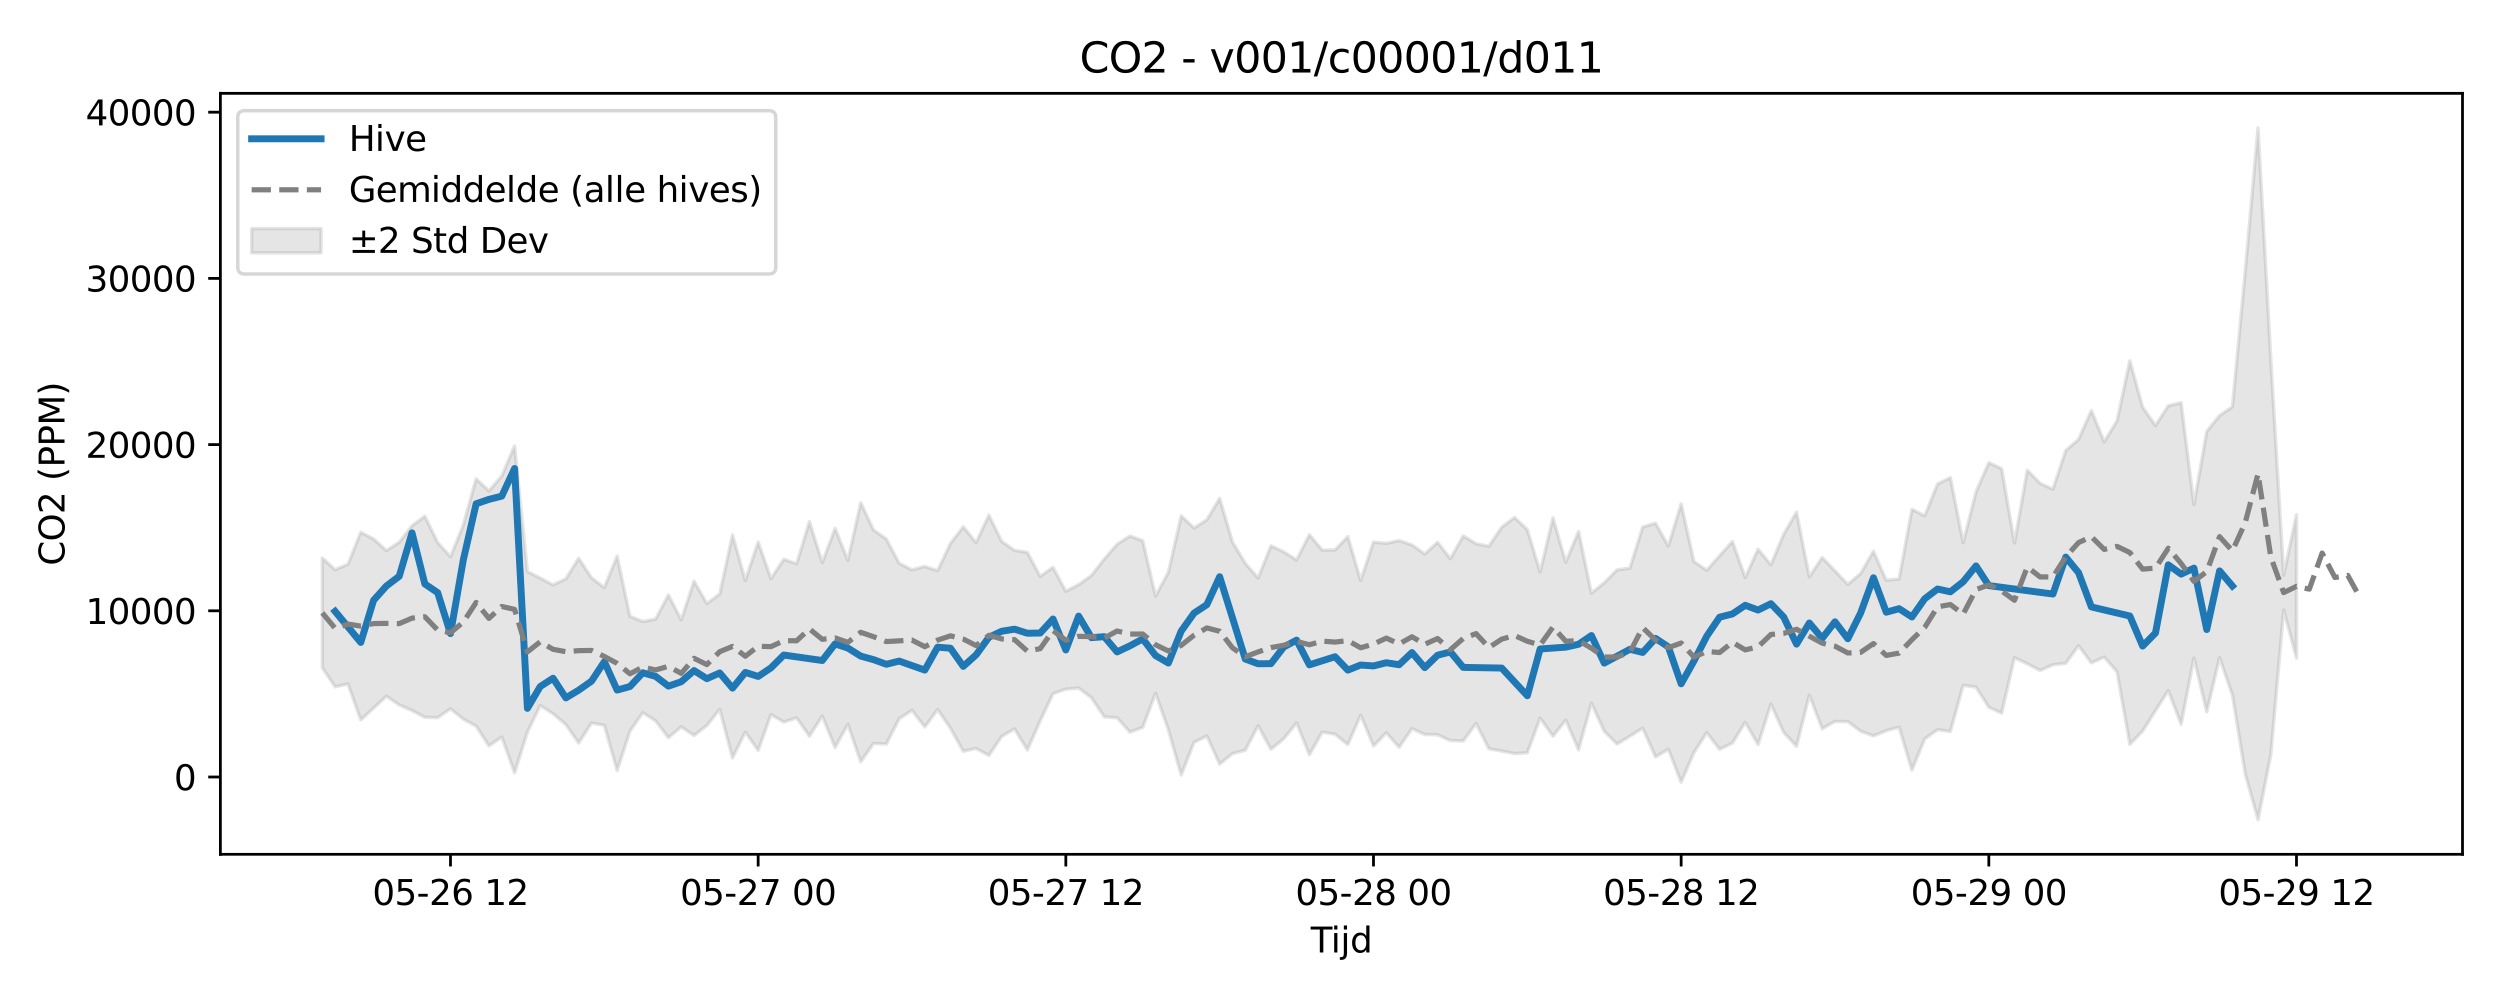 <?xml version="1.0" encoding="utf-8" standalone="no"?>
<!DOCTYPE svg PUBLIC "-//W3C//DTD SVG 1.1//EN"
  "http://www.w3.org/Graphics/SVG/1.1/DTD/svg11.dtd">
<svg xmlns:xlink="http://www.w3.org/1999/xlink" width="720pt" height="288pt" viewBox="0 0 720 288" xmlns="http://www.w3.org/2000/svg" version="1.1">
 <defs>
  <style type="text/css">*{stroke-linejoin: round; stroke-linecap: butt}</style>
 </defs>
 <g id="figure_1">
  <g id="patch_1">
   <path d="M 0 288 
L 720 288 
L 720 0 
L 0 0 
z
" style="fill: #ffffff"/>
  </g>
  <g id="axes_1">
   <g id="patch_2">
    <path d="M 63.47 246.04 
L 709.2 246.04 
L 709.2 26.88 
L 63.47 26.88 
z
" style="fill: #ffffff"/>
   </g>
   <g id="FillBetweenPolyCollection_1">
    <defs>
     <path id="ma7d6429b30" d="M 92.821 -127.305 
L 92.821 -95.676 
L 96.513 -90.186 
L 100.205 -91.026 
L 103.897 -80.66 
L 107.589 -84.049 
L 111.281 -87.5 
L 114.973 -84.984 
L 118.665 -83.361 
L 122.357 -81.414 
L 126.049 -81.322 
L 129.741 -83.869 
L 133.433 -80.881 
L 137.125 -78.884 
L 140.817 -73.176 
L 144.509 -75.737 
L 148.201 -65.416 
L 151.893 -77.134 
L 155.585 -84.793 
L 159.277 -82.447 
L 162.969 -79.327 
L 166.661 -73.996 
L 170.353 -79.765 
L 174.045 -79.113 
L 177.737 -66.057 
L 181.429 -77.396 
L 185.121 -82.752 
L 188.813 -80.395 
L 192.505 -75.538 
L 196.197 -78.655 
L 199.889 -76.17 
L 203.581 -79.046 
L 207.273 -83.682 
L 210.965 -69.699 
L 214.657 -77.14 
L 218.349 -71.866 
L 222.041 -82.194 
L 225.733 -80.035 
L 229.425 -81.265 
L 233.117 -75.968 
L 236.809 -81.767 
L 240.501 -72.742 
L 244.193 -79.379 
L 247.885 -68.596 
L 251.577 -73.891 
L 255.269 -73.707 
L 258.961 -81.01 
L 262.653 -83.41 
L 266.345 -78.625 
L 270.037 -83.654 
L 273.729 -78.256 
L 277.421 -71.632 
L 281.113 -72.451 
L 284.805 -70.414 
L 288.497 -75.916 
L 292.189 -78.076 
L 295.881 -72.01 
L 299.573 -80.364 
L 303.265 -88.197 
L 306.957 -89.521 
L 310.649 -89.844 
L 314.341 -87.042 
L 318.033 -81.518 
L 321.725 -81.286 
L 325.417 -77.141 
L 329.109 -78.523 
L 332.801 -88.296 
L 336.493 -77.814 
L 340.185 -64.797 
L 343.877 -74.178 
L 347.569 -76.017 
L 351.261 -67.931 
L 354.953 -70.951 
L 358.645 -71.928 
L 362.337 -78.975 
L 366.029 -72.194 
L 369.721 -75.238 
L 373.413 -79.793 
L 377.105 -70.633 
L 380.797 -77.127 
L 384.489 -76.545 
L 388.181 -73.55 
L 391.873 -82.038 
L 395.565 -73.119 
L 399.257 -76.95 
L 402.949 -72.762 
L 406.641 -78.15 
L 410.333 -76.465 
L 414.025 -76.38 
L 417.717 -74.712 
L 421.409 -74.575 
L 425.101 -79.633 
L 428.793 -72.346 
L 432.485 -71.686 
L 436.177 -70.971 
L 439.869 -71.193 
L 443.561 -81.189 
L 447.253 -75.973 
L 450.945 -80.582 
L 454.637 -72.051 
L 458.329 -85.492 
L 462.021 -77.377 
L 465.713 -73.706 
L 469.405 -75.971 
L 473.097 -78.288 
L 476.789 -70.002 
L 480.481 -72.217 
L 484.173 -62.724 
L 487.865 -71.263 
L 491.557 -76.993 
L 495.249 -72.187 
L 498.941 -74.01 
L 502.633 -79.966 
L 506.325 -73.561 
L 510.017 -85.218 
L 513.709 -77.032 
L 517.401 -73.069 
L 521.093 -87.79 
L 524.785 -78.116 
L 528.477 -80.235 
L 532.169 -80.175 
L 535.861 -77.414 
L 539.553 -76.062 
L 543.245 -77.562 
L 546.937 -78.56 
L 550.629 -66.202 
L 554.321 -75.207 
L 558.013 -77.832 
L 561.705 -77.328 
L 565.397 -90.6 
L 569.089 -90.112 
L 572.781 -84.32 
L 576.473 -82.605 
L 580.165 -98.593 
L 583.857 -96.822 
L 587.549 -94.899 
L 591.241 -96.54 
L 594.933 -96.967 
L 598.625 -102.018 
L 602.317 -97.086 
L 606.009 -98.771 
L 609.701 -94.521 
L 613.393 -73.631 
L 617.085 -77.455 
L 620.777 -83.328 
L 624.469 -89.088 
L 628.161 -79.406 
L 631.853 -98.466 
L 635.545 -82.984 
L 639.237 -98.569 
L 642.929 -87.843 
L 646.621 -65.118 
L 650.313 -51.922 
L 654.005 -70.684 
L 657.697 -112.301 
L 661.389 -98.469 
L 661.389 -139.79 
L 661.389 -139.79 
L 657.697 -122.359 
L 654.005 -184.381 
L 650.313 -251.158 
L 646.621 -209.831 
L 642.929 -170.866 
L 639.237 -168.314 
L 635.545 -163.762 
L 631.853 -142.671 
L 628.161 -172.039 
L 624.469 -171.135 
L 620.777 -165.435 
L 617.085 -170.728 
L 613.393 -184.1 
L 609.701 -166.769 
L 606.009 -160.76 
L 602.317 -169.771 
L 598.625 -161.466 
L 594.933 -158.261 
L 591.241 -147.114 
L 587.549 -148.8 
L 583.857 -152.584 
L 580.165 -131.648 
L 576.473 -153.022 
L 572.781 -154.753 
L 569.089 -146.321 
L 565.397 -131.697 
L 561.705 -150.452 
L 558.013 -148.626 
L 554.321 -139.45 
L 550.629 -141.321 
L 546.937 -121.261 
L 543.245 -120.911 
L 539.553 -129.245 
L 535.861 -122.821 
L 532.169 -119.709 
L 528.477 -123.586 
L 524.785 -127.434 
L 521.093 -121.877 
L 517.401 -140.494 
L 513.709 -134.141 
L 510.017 -125.332 
L 506.325 -129.862 
L 502.633 -121.69 
L 498.941 -132.057 
L 495.249 -127.969 
L 491.557 -123.76 
L 487.865 -126.266 
L 484.173 -142.896 
L 480.481 -130.732 
L 476.789 -137.324 
L 473.097 -136.224 
L 469.405 -124.37 
L 465.713 -123.895 
L 462.021 -120.171 
L 458.329 -117.155 
L 454.637 -134.961 
L 450.945 -126.046 
L 447.253 -138.853 
L 443.561 -123.266 
L 439.869 -135.447 
L 436.177 -138.986 
L 432.485 -136.143 
L 428.793 -130.681 
L 425.101 -131.408 
L 421.409 -133.666 
L 417.717 -127.072 
L 414.025 -131.826 
L 410.333 -128.447 
L 406.641 -131.07 
L 402.949 -132.316 
L 399.257 -131.506 
L 395.565 -131.88 
L 391.873 -120.847 
L 388.181 -133.455 
L 384.489 -129.614 
L 380.797 -129.579 
L 377.105 -134.005 
L 373.413 -126.745 
L 369.721 -129.077 
L 366.029 -130.802 
L 362.337 -121.54 
L 358.645 -125.762 
L 354.953 -131.898 
L 351.261 -144.479 
L 347.569 -138.289 
L 343.877 -135.923 
L 340.185 -139.452 
L 336.493 -123.211 
L 332.801 -116.318 
L 329.109 -132.279 
L 325.417 -133.627 
L 321.725 -131.26 
L 318.033 -126.988 
L 314.341 -122.264 
L 310.649 -119.625 
L 306.957 -117.72 
L 303.265 -124.598 
L 299.573 -122.005 
L 295.881 -128.926 
L 292.189 -129.49 
L 288.497 -132.066 
L 284.805 -139.652 
L 281.113 -131.707 
L 277.421 -136.28 
L 273.729 -131.493 
L 270.037 -123.652 
L 266.345 -124.875 
L 262.653 -123.886 
L 258.961 -125.768 
L 255.269 -132.747 
L 251.577 -135.372 
L 247.885 -143.206 
L 244.193 -126.63 
L 240.501 -135.826 
L 236.809 -125.986 
L 233.117 -137.779 
L 229.425 -125.645 
L 225.733 -126.932 
L 222.041 -121.341 
L 218.349 -131.897 
L 214.657 -120.848 
L 210.965 -133.956 
L 207.273 -116.948 
L 203.581 -114.159 
L 199.889 -120.638 
L 196.197 -109.468 
L 192.505 -116.664 
L 188.813 -109.707 
L 185.121 -109.017 
L 181.429 -110.502 
L 177.737 -127.84 
L 174.045 -118.77 
L 170.353 -121.579 
L 166.661 -127.227 
L 162.969 -121.299 
L 159.277 -119.542 
L 155.585 -121.52 
L 151.893 -123.387 
L 148.201 -159.581 
L 144.509 -150.925 
L 140.817 -146.621 
L 137.125 -150.1 
L 133.433 -136.805 
L 129.741 -127.655 
L 126.049 -131.759 
L 122.357 -139.33 
L 118.665 -136.595 
L 114.973 -131.816 
L 111.281 -129.425 
L 107.589 -132.775 
L 103.897 -134.704 
L 100.205 -125.488 
L 96.513 -123.913 
L 92.821 -127.305 
z
" style="stroke: #808080; stroke-opacity: 0.2"/>
    </defs>
    <g clip-path="url(#p0f98f550ee)">
     <use xlink:href="#ma7d6429b30" x="0" y="288" style="fill: #808080; fill-opacity: 0.2; stroke: #808080; stroke-opacity: 0.2"/>
    </g>
   </g>
   <g id="matplotlib.axis_1">
    <g id="xtick_1">
     <g id="line2d_1">
      <defs>
       <path id="meb55435ee7" d="M 0 0 
L 0 3.5 
" style="stroke: #000000; stroke-width: 0.8"/>
      </defs>
      <g>
       <use xlink:href="#meb55435ee7" x="129.741" y="246.04" style="stroke: #000000; stroke-width: 0.8"/>
      </g>
     </g>
     <g id="text_1">
      <!-- 05-26 12 -->
      <g transform="translate(107.261 260.638) scale(0.1 -0.1)">
       <defs>
        <path id="DejaVuSans-30" d="M 2034 4250 
Q 1547 4250 1301 3770 
Q 1056 3291 1056 2328 
Q 1056 1369 1301 889 
Q 1547 409 2034 409 
Q 2525 409 2770 889 
Q 3016 1369 3016 2328 
Q 3016 3291 2770 3770 
Q 2525 4250 2034 4250 
z
M 2034 4750 
Q 2819 4750 3233 4129 
Q 3647 3509 3647 2328 
Q 3647 1150 3233 529 
Q 2819 -91 2034 -91 
Q 1250 -91 836 529 
Q 422 1150 422 2328 
Q 422 3509 836 4129 
Q 1250 4750 2034 4750 
z
" transform="scale(0.016)"/>
        <path id="DejaVuSans-35" d="M 691 4666 
L 3169 4666 
L 3169 4134 
L 1269 4134 
L 1269 2991 
Q 1406 3038 1543 3061 
Q 1681 3084 1819 3084 
Q 2600 3084 3056 2656 
Q 3513 2228 3513 1497 
Q 3513 744 3044 326 
Q 2575 -91 1722 -91 
Q 1428 -91 1123 -41 
Q 819 9 494 109 
L 494 744 
Q 775 591 1075 516 
Q 1375 441 1709 441 
Q 2250 441 2565 725 
Q 2881 1009 2881 1497 
Q 2881 1984 2565 2268 
Q 2250 2553 1709 2553 
Q 1456 2553 1204 2497 
Q 953 2441 691 2322 
L 691 4666 
z
" transform="scale(0.016)"/>
        <path id="DejaVuSans-2d" d="M 313 2009 
L 1997 2009 
L 1997 1497 
L 313 1497 
L 313 2009 
z
" transform="scale(0.016)"/>
        <path id="DejaVuSans-32" d="M 1228 531 
L 3431 531 
L 3431 0 
L 469 0 
L 469 531 
Q 828 903 1448 1529 
Q 2069 2156 2228 2338 
Q 2531 2678 2651 2914 
Q 2772 3150 2772 3378 
Q 2772 3750 2511 3984 
Q 2250 4219 1831 4219 
Q 1534 4219 1204 4116 
Q 875 4013 500 3803 
L 500 4441 
Q 881 4594 1212 4672 
Q 1544 4750 1819 4750 
Q 2544 4750 2975 4387 
Q 3406 4025 3406 3419 
Q 3406 3131 3298 2873 
Q 3191 2616 2906 2266 
Q 2828 2175 2409 1742 
Q 1991 1309 1228 531 
z
" transform="scale(0.016)"/>
        <path id="DejaVuSans-36" d="M 2113 2584 
Q 1688 2584 1439 2293 
Q 1191 2003 1191 1497 
Q 1191 994 1439 701 
Q 1688 409 2113 409 
Q 2538 409 2786 701 
Q 3034 994 3034 1497 
Q 3034 2003 2786 2293 
Q 2538 2584 2113 2584 
z
M 3366 4563 
L 3366 3988 
Q 3128 4100 2886 4159 
Q 2644 4219 2406 4219 
Q 1781 4219 1451 3797 
Q 1122 3375 1075 2522 
Q 1259 2794 1537 2939 
Q 1816 3084 2150 3084 
Q 2853 3084 3261 2657 
Q 3669 2231 3669 1497 
Q 3669 778 3244 343 
Q 2819 -91 2113 -91 
Q 1303 -91 875 529 
Q 447 1150 447 2328 
Q 447 3434 972 4092 
Q 1497 4750 2381 4750 
Q 2619 4750 2861 4703 
Q 3103 4656 3366 4563 
z
" transform="scale(0.016)"/>
        <path id="DejaVuSans-20" transform="scale(0.016)"/>
        <path id="DejaVuSans-31" d="M 794 531 
L 1825 531 
L 1825 4091 
L 703 3866 
L 703 4441 
L 1819 4666 
L 2450 4666 
L 2450 531 
L 3481 531 
L 3481 0 
L 794 0 
L 794 531 
z
" transform="scale(0.016)"/>
       </defs>
       <use xlink:href="#DejaVuSans-30"/>
       <use xlink:href="#DejaVuSans-35" transform="translate(63.623 0)"/>
       <use xlink:href="#DejaVuSans-2d" transform="translate(127.246 0)"/>
       <use xlink:href="#DejaVuSans-32" transform="translate(163.33 0)"/>
       <use xlink:href="#DejaVuSans-36" transform="translate(226.953 0)"/>
       <use xlink:href="#DejaVuSans-20" transform="translate(290.576 0)"/>
       <use xlink:href="#DejaVuSans-31" transform="translate(322.363 0)"/>
       <use xlink:href="#DejaVuSans-32" transform="translate(385.986 0)"/>
      </g>
     </g>
    </g>
    <g id="xtick_2">
     <g id="line2d_2">
      <g>
       <use xlink:href="#meb55435ee7" x="218.349" y="246.04" style="stroke: #000000; stroke-width: 0.8"/>
      </g>
     </g>
     <g id="text_2">
      <!-- 05-27 00 -->
      <g transform="translate(195.869 260.638) scale(0.1 -0.1)">
       <defs>
        <path id="DejaVuSans-37" d="M 525 4666 
L 3525 4666 
L 3525 4397 
L 1831 0 
L 1172 0 
L 2766 4134 
L 525 4134 
L 525 4666 
z
" transform="scale(0.016)"/>
       </defs>
       <use xlink:href="#DejaVuSans-30"/>
       <use xlink:href="#DejaVuSans-35" transform="translate(63.623 0)"/>
       <use xlink:href="#DejaVuSans-2d" transform="translate(127.246 0)"/>
       <use xlink:href="#DejaVuSans-32" transform="translate(163.33 0)"/>
       <use xlink:href="#DejaVuSans-37" transform="translate(226.953 0)"/>
       <use xlink:href="#DejaVuSans-20" transform="translate(290.576 0)"/>
       <use xlink:href="#DejaVuSans-30" transform="translate(322.363 0)"/>
       <use xlink:href="#DejaVuSans-30" transform="translate(385.986 0)"/>
      </g>
     </g>
    </g>
    <g id="xtick_3">
     <g id="line2d_3">
      <g>
       <use xlink:href="#meb55435ee7" x="306.957" y="246.04" style="stroke: #000000; stroke-width: 0.8"/>
      </g>
     </g>
     <g id="text_3">
      <!-- 05-27 12 -->
      <g transform="translate(284.477 260.638) scale(0.1 -0.1)">
       <use xlink:href="#DejaVuSans-30"/>
       <use xlink:href="#DejaVuSans-35" transform="translate(63.623 0)"/>
       <use xlink:href="#DejaVuSans-2d" transform="translate(127.246 0)"/>
       <use xlink:href="#DejaVuSans-32" transform="translate(163.33 0)"/>
       <use xlink:href="#DejaVuSans-37" transform="translate(226.953 0)"/>
       <use xlink:href="#DejaVuSans-20" transform="translate(290.576 0)"/>
       <use xlink:href="#DejaVuSans-31" transform="translate(322.363 0)"/>
       <use xlink:href="#DejaVuSans-32" transform="translate(385.986 0)"/>
      </g>
     </g>
    </g>
    <g id="xtick_4">
     <g id="line2d_4">
      <g>
       <use xlink:href="#meb55435ee7" x="395.565" y="246.04" style="stroke: #000000; stroke-width: 0.8"/>
      </g>
     </g>
     <g id="text_4">
      <!-- 05-28 00 -->
      <g transform="translate(373.085 260.638) scale(0.1 -0.1)">
       <defs>
        <path id="DejaVuSans-38" d="M 2034 2216 
Q 1584 2216 1326 1975 
Q 1069 1734 1069 1313 
Q 1069 891 1326 650 
Q 1584 409 2034 409 
Q 2484 409 2743 651 
Q 3003 894 3003 1313 
Q 3003 1734 2745 1975 
Q 2488 2216 2034 2216 
z
M 1403 2484 
Q 997 2584 770 2862 
Q 544 3141 544 3541 
Q 544 4100 942 4425 
Q 1341 4750 2034 4750 
Q 2731 4750 3128 4425 
Q 3525 4100 3525 3541 
Q 3525 3141 3298 2862 
Q 3072 2584 2669 2484 
Q 3125 2378 3379 2068 
Q 3634 1759 3634 1313 
Q 3634 634 3220 271 
Q 2806 -91 2034 -91 
Q 1263 -91 848 271 
Q 434 634 434 1313 
Q 434 1759 690 2068 
Q 947 2378 1403 2484 
z
M 1172 3481 
Q 1172 3119 1398 2916 
Q 1625 2713 2034 2713 
Q 2441 2713 2670 2916 
Q 2900 3119 2900 3481 
Q 2900 3844 2670 4047 
Q 2441 4250 2034 4250 
Q 1625 4250 1398 4047 
Q 1172 3844 1172 3481 
z
" transform="scale(0.016)"/>
       </defs>
       <use xlink:href="#DejaVuSans-30"/>
       <use xlink:href="#DejaVuSans-35" transform="translate(63.623 0)"/>
       <use xlink:href="#DejaVuSans-2d" transform="translate(127.246 0)"/>
       <use xlink:href="#DejaVuSans-32" transform="translate(163.33 0)"/>
       <use xlink:href="#DejaVuSans-38" transform="translate(226.953 0)"/>
       <use xlink:href="#DejaVuSans-20" transform="translate(290.576 0)"/>
       <use xlink:href="#DejaVuSans-30" transform="translate(322.363 0)"/>
       <use xlink:href="#DejaVuSans-30" transform="translate(385.986 0)"/>
      </g>
     </g>
    </g>
    <g id="xtick_5">
     <g id="line2d_5">
      <g>
       <use xlink:href="#meb55435ee7" x="484.173" y="246.04" style="stroke: #000000; stroke-width: 0.8"/>
      </g>
     </g>
     <g id="text_5">
      <!-- 05-28 12 -->
      <g transform="translate(461.692 260.638) scale(0.1 -0.1)">
       <use xlink:href="#DejaVuSans-30"/>
       <use xlink:href="#DejaVuSans-35" transform="translate(63.623 0)"/>
       <use xlink:href="#DejaVuSans-2d" transform="translate(127.246 0)"/>
       <use xlink:href="#DejaVuSans-32" transform="translate(163.33 0)"/>
       <use xlink:href="#DejaVuSans-38" transform="translate(226.953 0)"/>
       <use xlink:href="#DejaVuSans-20" transform="translate(290.576 0)"/>
       <use xlink:href="#DejaVuSans-31" transform="translate(322.363 0)"/>
       <use xlink:href="#DejaVuSans-32" transform="translate(385.986 0)"/>
      </g>
     </g>
    </g>
    <g id="xtick_6">
     <g id="line2d_6">
      <g>
       <use xlink:href="#meb55435ee7" x="572.781" y="246.04" style="stroke: #000000; stroke-width: 0.8"/>
      </g>
     </g>
     <g id="text_6">
      <!-- 05-29 00 -->
      <g transform="translate(550.3 260.638) scale(0.1 -0.1)">
       <defs>
        <path id="DejaVuSans-39" d="M 703 97 
L 703 672 
Q 941 559 1184 500 
Q 1428 441 1663 441 
Q 2288 441 2617 861 
Q 2947 1281 2994 2138 
Q 2813 1869 2534 1725 
Q 2256 1581 1919 1581 
Q 1219 1581 811 2004 
Q 403 2428 403 3163 
Q 403 3881 828 4315 
Q 1253 4750 1959 4750 
Q 2769 4750 3195 4129 
Q 3622 3509 3622 2328 
Q 3622 1225 3098 567 
Q 2575 -91 1691 -91 
Q 1453 -91 1209 -44 
Q 966 3 703 97 
z
M 1959 2075 
Q 2384 2075 2632 2365 
Q 2881 2656 2881 3163 
Q 2881 3666 2632 3958 
Q 2384 4250 1959 4250 
Q 1534 4250 1286 3958 
Q 1038 3666 1038 3163 
Q 1038 2656 1286 2365 
Q 1534 2075 1959 2075 
z
" transform="scale(0.016)"/>
       </defs>
       <use xlink:href="#DejaVuSans-30"/>
       <use xlink:href="#DejaVuSans-35" transform="translate(63.623 0)"/>
       <use xlink:href="#DejaVuSans-2d" transform="translate(127.246 0)"/>
       <use xlink:href="#DejaVuSans-32" transform="translate(163.33 0)"/>
       <use xlink:href="#DejaVuSans-39" transform="translate(226.953 0)"/>
       <use xlink:href="#DejaVuSans-20" transform="translate(290.576 0)"/>
       <use xlink:href="#DejaVuSans-30" transform="translate(322.363 0)"/>
       <use xlink:href="#DejaVuSans-30" transform="translate(385.986 0)"/>
      </g>
     </g>
    </g>
    <g id="xtick_7">
     <g id="line2d_7">
      <g>
       <use xlink:href="#meb55435ee7" x="661.389" y="246.04" style="stroke: #000000; stroke-width: 0.8"/>
      </g>
     </g>
     <g id="text_7">
      <!-- 05-29 12 -->
      <g transform="translate(638.908 260.638) scale(0.1 -0.1)">
       <use xlink:href="#DejaVuSans-30"/>
       <use xlink:href="#DejaVuSans-35" transform="translate(63.623 0)"/>
       <use xlink:href="#DejaVuSans-2d" transform="translate(127.246 0)"/>
       <use xlink:href="#DejaVuSans-32" transform="translate(163.33 0)"/>
       <use xlink:href="#DejaVuSans-39" transform="translate(226.953 0)"/>
       <use xlink:href="#DejaVuSans-20" transform="translate(290.576 0)"/>
       <use xlink:href="#DejaVuSans-31" transform="translate(322.363 0)"/>
       <use xlink:href="#DejaVuSans-32" transform="translate(385.986 0)"/>
      </g>
     </g>
    </g>
    <g id="text_8">
     <!-- Tijd -->
     <g transform="translate(377.485 274.317) scale(0.1 -0.1)">
      <defs>
       <path id="DejaVuSans-54" d="M -19 4666 
L 3928 4666 
L 3928 4134 
L 2272 4134 
L 2272 0 
L 1638 0 
L 1638 4134 
L -19 4134 
L -19 4666 
z
" transform="scale(0.016)"/>
       <path id="DejaVuSans-69" d="M 603 3500 
L 1178 3500 
L 1178 0 
L 603 0 
L 603 3500 
z
M 603 4863 
L 1178 4863 
L 1178 4134 
L 603 4134 
L 603 4863 
z
" transform="scale(0.016)"/>
       <path id="DejaVuSans-6a" d="M 603 3500 
L 1178 3500 
L 1178 -63 
Q 1178 -731 923 -1031 
Q 669 -1331 103 -1331 
L -116 -1331 
L -116 -844 
L 38 -844 
Q 366 -844 484 -692 
Q 603 -541 603 -63 
L 603 3500 
z
M 603 4863 
L 1178 4863 
L 1178 4134 
L 603 4134 
L 603 4863 
z
" transform="scale(0.016)"/>
       <path id="DejaVuSans-64" d="M 2906 2969 
L 2906 4863 
L 3481 4863 
L 3481 0 
L 2906 0 
L 2906 525 
Q 2725 213 2448 61 
Q 2172 -91 1784 -91 
Q 1150 -91 751 415 
Q 353 922 353 1747 
Q 353 2572 751 3078 
Q 1150 3584 1784 3584 
Q 2172 3584 2448 3432 
Q 2725 3281 2906 2969 
z
M 947 1747 
Q 947 1113 1208 752 
Q 1469 391 1925 391 
Q 2381 391 2643 752 
Q 2906 1113 2906 1747 
Q 2906 2381 2643 2742 
Q 2381 3103 1925 3103 
Q 1469 3103 1208 2742 
Q 947 2381 947 1747 
z
" transform="scale(0.016)"/>
      </defs>
      <use xlink:href="#DejaVuSans-54"/>
      <use xlink:href="#DejaVuSans-69" transform="translate(57.959 0)"/>
      <use xlink:href="#DejaVuSans-6a" transform="translate(85.742 0)"/>
      <use xlink:href="#DejaVuSans-64" transform="translate(113.525 0)"/>
     </g>
    </g>
   </g>
   <g id="matplotlib.axis_2">
    <g id="ytick_1">
     <g id="line2d_8">
      <defs>
       <path id="mcc1faabd74" d="M 0 0 
L -3.5 0 
" style="stroke: #000000; stroke-width: 0.8"/>
      </defs>
      <g>
       <use xlink:href="#mcc1faabd74" x="63.47" y="223.78" style="stroke: #000000; stroke-width: 0.8"/>
      </g>
     </g>
     <g id="text_9">
      <!-- 0 -->
      <g transform="translate(50.108 227.579) scale(0.1 -0.1)">
       <use xlink:href="#DejaVuSans-30"/>
      </g>
     </g>
    </g>
    <g id="ytick_2">
     <g id="line2d_9">
      <g>
       <use xlink:href="#mcc1faabd74" x="63.47" y="175.912" style="stroke: #000000; stroke-width: 0.8"/>
      </g>
     </g>
     <g id="text_10">
      <!-- 10000 -->
      <g transform="translate(24.657 179.711) scale(0.1 -0.1)">
       <use xlink:href="#DejaVuSans-31"/>
       <use xlink:href="#DejaVuSans-30" transform="translate(63.623 0)"/>
       <use xlink:href="#DejaVuSans-30" transform="translate(127.246 0)"/>
       <use xlink:href="#DejaVuSans-30" transform="translate(190.869 0)"/>
       <use xlink:href="#DejaVuSans-30" transform="translate(254.492 0)"/>
      </g>
     </g>
    </g>
    <g id="ytick_3">
     <g id="line2d_10">
      <g>
       <use xlink:href="#mcc1faabd74" x="63.47" y="128.044" style="stroke: #000000; stroke-width: 0.8"/>
      </g>
     </g>
     <g id="text_11">
      <!-- 20000 -->
      <g transform="translate(24.657 131.843) scale(0.1 -0.1)">
       <use xlink:href="#DejaVuSans-32"/>
       <use xlink:href="#DejaVuSans-30" transform="translate(63.623 0)"/>
       <use xlink:href="#DejaVuSans-30" transform="translate(127.246 0)"/>
       <use xlink:href="#DejaVuSans-30" transform="translate(190.869 0)"/>
       <use xlink:href="#DejaVuSans-30" transform="translate(254.492 0)"/>
      </g>
     </g>
    </g>
    <g id="ytick_4">
     <g id="line2d_11">
      <g>
       <use xlink:href="#mcc1faabd74" x="63.47" y="80.176" style="stroke: #000000; stroke-width: 0.8"/>
      </g>
     </g>
     <g id="text_12">
      <!-- 30000 -->
      <g transform="translate(24.657 83.975) scale(0.1 -0.1)">
       <defs>
        <path id="DejaVuSans-33" d="M 2597 2516 
Q 3050 2419 3304 2112 
Q 3559 1806 3559 1356 
Q 3559 666 3084 287 
Q 2609 -91 1734 -91 
Q 1441 -91 1130 -33 
Q 819 25 488 141 
L 488 750 
Q 750 597 1062 519 
Q 1375 441 1716 441 
Q 2309 441 2620 675 
Q 2931 909 2931 1356 
Q 2931 1769 2642 2001 
Q 2353 2234 1838 2234 
L 1294 2234 
L 1294 2753 
L 1863 2753 
Q 2328 2753 2575 2939 
Q 2822 3125 2822 3475 
Q 2822 3834 2567 4026 
Q 2313 4219 1838 4219 
Q 1578 4219 1281 4162 
Q 984 4106 628 3988 
L 628 4550 
Q 988 4650 1302 4700 
Q 1616 4750 1894 4750 
Q 2613 4750 3031 4423 
Q 3450 4097 3450 3541 
Q 3450 3153 3228 2886 
Q 3006 2619 2597 2516 
z
" transform="scale(0.016)"/>
       </defs>
       <use xlink:href="#DejaVuSans-33"/>
       <use xlink:href="#DejaVuSans-30" transform="translate(63.623 0)"/>
       <use xlink:href="#DejaVuSans-30" transform="translate(127.246 0)"/>
       <use xlink:href="#DejaVuSans-30" transform="translate(190.869 0)"/>
       <use xlink:href="#DejaVuSans-30" transform="translate(254.492 0)"/>
      </g>
     </g>
    </g>
    <g id="ytick_5">
     <g id="line2d_12">
      <g>
       <use xlink:href="#mcc1faabd74" x="63.47" y="32.308" style="stroke: #000000; stroke-width: 0.8"/>
      </g>
     </g>
     <g id="text_13">
      <!-- 40000 -->
      <g transform="translate(24.657 36.108) scale(0.1 -0.1)">
       <defs>
        <path id="DejaVuSans-34" d="M 2419 4116 
L 825 1625 
L 2419 1625 
L 2419 4116 
z
M 2253 4666 
L 3047 4666 
L 3047 1625 
L 3713 1625 
L 3713 1100 
L 3047 1100 
L 3047 0 
L 2419 0 
L 2419 1100 
L 313 1100 
L 313 1709 
L 2253 4666 
z
" transform="scale(0.016)"/>
       </defs>
       <use xlink:href="#DejaVuSans-34"/>
       <use xlink:href="#DejaVuSans-30" transform="translate(63.623 0)"/>
       <use xlink:href="#DejaVuSans-30" transform="translate(127.246 0)"/>
       <use xlink:href="#DejaVuSans-30" transform="translate(190.869 0)"/>
       <use xlink:href="#DejaVuSans-30" transform="translate(254.492 0)"/>
      </g>
     </g>
    </g>
    <g id="text_14">
     <!-- CO2 (PPM) -->
     <g transform="translate(18.578 162.903) rotate(-90) scale(0.1 -0.1)">
      <defs>
       <path id="DejaVuSans-43" d="M 4122 4306 
L 4122 3641 
Q 3803 3938 3442 4084 
Q 3081 4231 2675 4231 
Q 1875 4231 1450 3742 
Q 1025 3253 1025 2328 
Q 1025 1406 1450 917 
Q 1875 428 2675 428 
Q 3081 428 3442 575 
Q 3803 722 4122 1019 
L 4122 359 
Q 3791 134 3420 21 
Q 3050 -91 2638 -91 
Q 1578 -91 968 557 
Q 359 1206 359 2328 
Q 359 3453 968 4101 
Q 1578 4750 2638 4750 
Q 3056 4750 3426 4639 
Q 3797 4528 4122 4306 
z
" transform="scale(0.016)"/>
       <path id="DejaVuSans-4f" d="M 2522 4238 
Q 1834 4238 1429 3725 
Q 1025 3213 1025 2328 
Q 1025 1447 1429 934 
Q 1834 422 2522 422 
Q 3209 422 3611 934 
Q 4013 1447 4013 2328 
Q 4013 3213 3611 3725 
Q 3209 4238 2522 4238 
z
M 2522 4750 
Q 3503 4750 4090 4092 
Q 4678 3434 4678 2328 
Q 4678 1225 4090 567 
Q 3503 -91 2522 -91 
Q 1538 -91 948 565 
Q 359 1222 359 2328 
Q 359 3434 948 4092 
Q 1538 4750 2522 4750 
z
" transform="scale(0.016)"/>
       <path id="DejaVuSans-28" d="M 1984 4856 
Q 1566 4138 1362 3434 
Q 1159 2731 1159 2009 
Q 1159 1288 1364 580 
Q 1569 -128 1984 -844 
L 1484 -844 
Q 1016 -109 783 600 
Q 550 1309 550 2009 
Q 550 2706 781 3412 
Q 1013 4119 1484 4856 
L 1984 4856 
z
" transform="scale(0.016)"/>
       <path id="DejaVuSans-50" d="M 1259 4147 
L 1259 2394 
L 2053 2394 
Q 2494 2394 2734 2622 
Q 2975 2850 2975 3272 
Q 2975 3691 2734 3919 
Q 2494 4147 2053 4147 
L 1259 4147 
z
M 628 4666 
L 2053 4666 
Q 2838 4666 3239 4311 
Q 3641 3956 3641 3272 
Q 3641 2581 3239 2228 
Q 2838 1875 2053 1875 
L 1259 1875 
L 1259 0 
L 628 0 
L 628 4666 
z
" transform="scale(0.016)"/>
       <path id="DejaVuSans-4d" d="M 628 4666 
L 1569 4666 
L 2759 1491 
L 3956 4666 
L 4897 4666 
L 4897 0 
L 4281 0 
L 4281 4097 
L 3078 897 
L 2444 897 
L 1241 4097 
L 1241 0 
L 628 0 
L 628 4666 
z
" transform="scale(0.016)"/>
       <path id="DejaVuSans-29" d="M 513 4856 
L 1013 4856 
Q 1481 4119 1714 3412 
Q 1947 2706 1947 2009 
Q 1947 1309 1714 600 
Q 1481 -109 1013 -844 
L 513 -844 
Q 928 -128 1133 580 
Q 1338 1288 1338 2009 
Q 1338 2731 1133 3434 
Q 928 4138 513 4856 
z
" transform="scale(0.016)"/>
      </defs>
      <use xlink:href="#DejaVuSans-43"/>
      <use xlink:href="#DejaVuSans-4f" transform="translate(69.824 0)"/>
      <use xlink:href="#DejaVuSans-32" transform="translate(148.535 0)"/>
      <use xlink:href="#DejaVuSans-20" transform="translate(212.158 0)"/>
      <use xlink:href="#DejaVuSans-28" transform="translate(243.945 0)"/>
      <use xlink:href="#DejaVuSans-50" transform="translate(282.959 0)"/>
      <use xlink:href="#DejaVuSans-50" transform="translate(343.262 0)"/>
      <use xlink:href="#DejaVuSans-4d" transform="translate(403.564 0)"/>
      <use xlink:href="#DejaVuSans-29" transform="translate(489.844 0)"/>
     </g>
    </g>
   </g>
   <g id="line2d_13">
    <path d="M 96.513 176.07 
L 103.897 185.016 
L 107.589 172.894 
L 111.281 168.767 
L 114.973 165.97 
L 118.665 153.476 
L 122.357 168.184 
L 126.049 170.682 
L 129.741 182.47 
L 133.433 161.267 
L 137.125 145.087 
L 140.817 143.82 
L 144.509 142.888 
L 148.201 134.925 
L 151.893 204.001 
L 155.585 197.718 
L 159.277 195.337 
L 162.969 200.992 
L 166.661 198.766 
L 170.353 196.174 
L 174.045 190.574 
L 177.737 198.74 
L 181.429 197.719 
L 185.121 193.762 
L 188.813 194.786 
L 192.505 197.61 
L 196.197 196.34 
L 199.889 193.124 
L 203.581 195.456 
L 207.273 193.811 
L 210.965 198.18 
L 214.657 193.656 
L 218.349 194.816 
L 222.041 192.339 
L 225.733 188.649 
L 236.809 190.228 
L 240.501 185.447 
L 244.193 186.639 
L 247.885 188.958 
L 251.577 189.975 
L 255.269 191.311 
L 258.961 190.39 
L 266.345 192.982 
L 270.037 186.385 
L 273.729 186.684 
L 277.421 191.914 
L 281.113 188.605 
L 284.805 183.529 
L 288.497 181.798 
L 292.189 181.2 
L 295.881 182.372 
L 299.573 182.32 
L 303.265 178.272 
L 306.957 187.18 
L 310.649 177.445 
L 314.341 183.65 
L 318.033 183.36 
L 321.725 187.752 
L 325.417 185.996 
L 329.109 184.006 
L 332.801 188.807 
L 336.493 190.957 
L 340.185 181.764 
L 343.877 176.582 
L 347.569 174.153 
L 351.261 166.109 
L 358.645 189.805 
L 362.337 191.167 
L 366.029 191.129 
L 369.721 186.341 
L 373.413 184.357 
L 377.105 191.475 
L 384.489 189.138 
L 388.181 192.996 
L 391.873 191.528 
L 395.565 191.79 
L 399.257 190.867 
L 402.949 191.44 
L 406.641 187.936 
L 410.333 192.278 
L 414.025 188.702 
L 417.717 187.754 
L 421.409 192.208 
L 432.485 192.4 
L 439.869 200.372 
L 443.561 186.907 
L 450.945 186.378 
L 454.637 185.546 
L 458.329 183.035 
L 462.021 190.971 
L 469.405 187 
L 473.097 187.903 
L 476.789 183.853 
L 480.481 186.285 
L 484.173 196.938 
L 487.865 190.358 
L 491.557 183.197 
L 495.249 177.752 
L 498.941 176.81 
L 502.633 174.323 
L 506.325 175.696 
L 510.017 173.868 
L 513.709 177.713 
L 517.401 185.505 
L 521.093 179.429 
L 524.785 183.829 
L 528.477 179.085 
L 532.169 183.961 
L 535.861 176.549 
L 539.553 166.401 
L 543.245 176.316 
L 546.937 175.299 
L 550.629 177.688 
L 554.321 172.44 
L 558.013 169.638 
L 561.705 170.442 
L 565.397 167.541 
L 569.089 162.989 
L 572.781 168.655 
L 591.241 171.082 
L 594.933 160.446 
L 598.625 164.931 
L 602.317 174.792 
L 613.393 177.41 
L 617.085 186.069 
L 620.777 182.302 
L 624.469 162.676 
L 628.161 165.357 
L 631.853 163.621 
L 635.545 181.302 
L 639.237 164.424 
L 642.929 168.768 
L 642.929 168.768 
" clip-path="url(#p0f98f550ee)" style="fill: none; stroke: #1f77b4; stroke-width: 2; stroke-linecap: square"/>
   </g>
   <g id="line2d_14">
    <path d="M 92.821 176.509 
L 96.513 180.95 
L 100.205 179.743 
L 103.897 180.318 
L 107.589 179.588 
L 111.281 179.538 
L 114.973 179.6 
L 118.665 178.022 
L 122.357 177.628 
L 126.049 181.459 
L 129.741 182.238 
L 133.433 179.157 
L 137.125 173.508 
L 140.817 178.102 
L 144.509 174.669 
L 148.201 175.501 
L 151.893 187.74 
L 155.585 184.843 
L 159.277 187.005 
L 162.969 187.687 
L 166.661 187.389 
L 170.353 187.328 
L 174.045 189.058 
L 177.737 191.051 
L 181.429 194.051 
L 185.121 192.115 
L 188.813 192.949 
L 192.505 191.899 
L 196.197 193.938 
L 199.889 189.596 
L 203.581 191.397 
L 207.273 187.685 
L 210.965 186.173 
L 214.657 189.006 
L 218.349 186.118 
L 222.041 186.232 
L 225.733 184.516 
L 229.425 184.545 
L 233.117 181.126 
L 236.809 184.124 
L 240.501 183.716 
L 244.193 184.996 
L 247.885 182.099 
L 251.577 183.368 
L 255.269 184.773 
L 262.653 184.352 
L 266.345 186.25 
L 270.037 184.347 
L 273.729 183.125 
L 277.421 184.044 
L 281.113 185.921 
L 284.805 182.967 
L 288.497 184.009 
L 292.189 184.217 
L 295.881 187.532 
L 299.573 186.815 
L 303.265 181.603 
L 306.957 184.379 
L 310.649 183.265 
L 314.341 183.347 
L 318.033 183.747 
L 321.725 181.727 
L 325.417 182.616 
L 329.109 182.599 
L 332.801 185.693 
L 336.493 187.488 
L 340.185 185.876 
L 343.877 182.949 
L 347.569 180.847 
L 351.261 181.795 
L 354.953 186.576 
L 358.645 189.155 
L 362.337 187.743 
L 366.029 186.502 
L 369.721 185.842 
L 373.413 184.731 
L 377.105 185.681 
L 380.797 184.647 
L 384.489 184.92 
L 388.181 184.498 
L 391.873 186.557 
L 395.565 185.501 
L 399.257 183.772 
L 402.949 185.461 
L 406.641 183.39 
L 410.333 185.544 
L 414.025 183.897 
L 417.717 187.108 
L 421.409 183.88 
L 425.101 182.479 
L 428.793 186.487 
L 432.485 184.085 
L 436.177 183.021 
L 439.869 184.68 
L 443.561 185.773 
L 447.253 180.587 
L 450.945 184.686 
L 454.637 184.494 
L 458.329 186.677 
L 462.021 189.226 
L 465.713 189.199 
L 469.405 187.83 
L 473.097 180.744 
L 476.789 184.337 
L 480.481 186.525 
L 484.173 185.19 
L 487.865 189.235 
L 491.557 187.624 
L 495.249 187.922 
L 498.941 184.966 
L 502.633 187.172 
L 506.325 186.289 
L 510.017 182.725 
L 513.709 182.414 
L 517.401 181.219 
L 524.785 185.225 
L 528.477 186.09 
L 532.169 188.058 
L 535.861 187.883 
L 539.553 185.346 
L 543.245 188.764 
L 546.937 188.089 
L 550.629 184.238 
L 554.321 180.672 
L 558.013 174.771 
L 561.705 174.11 
L 565.397 176.851 
L 569.089 169.783 
L 572.781 168.464 
L 576.473 170.187 
L 580.165 172.879 
L 583.857 163.297 
L 587.549 166.15 
L 591.241 166.173 
L 594.933 160.386 
L 598.625 156.258 
L 602.317 154.571 
L 606.009 158.234 
L 609.701 157.355 
L 613.393 159.134 
L 617.085 163.908 
L 620.777 163.619 
L 624.469 157.888 
L 628.161 162.278 
L 631.853 167.431 
L 635.545 164.627 
L 639.237 154.559 
L 642.929 158.646 
L 646.621 150.526 
L 650.313 136.46 
L 654.005 160.467 
L 657.697 170.67 
L 661.389 168.871 
L 665.081 169.675 
L 668.773 159.287 
L 672.465 166.322 
L 676.157 165.704 
L 679.849 172.425 
L 679.849 172.425 
" clip-path="url(#p0f98f550ee)" style="fill: none; stroke-dasharray: 5.55,2.4; stroke-dashoffset: 0; stroke: #808080; stroke-width: 1.5"/>
   </g>
   <g id="patch_3">
    <path d="M 63.47 246.04 
L 63.47 26.88 
" style="fill: none; stroke: #000000; stroke-width: 0.8; stroke-linejoin: miter; stroke-linecap: square"/>
   </g>
   <g id="patch_4">
    <path d="M 709.2 246.04 
L 709.2 26.88 
" style="fill: none; stroke: #000000; stroke-width: 0.8; stroke-linejoin: miter; stroke-linecap: square"/>
   </g>
   <g id="patch_5">
    <path d="M 63.47 246.04 
L 709.2 246.04 
" style="fill: none; stroke: #000000; stroke-width: 0.8; stroke-linejoin: miter; stroke-linecap: square"/>
   </g>
   <g id="patch_6">
    <path d="M 63.47 26.88 
L 709.2 26.88 
" style="fill: none; stroke: #000000; stroke-width: 0.8; stroke-linejoin: miter; stroke-linecap: square"/>
   </g>
   <g id="text_15">
    <!-- CO2 - v001/c00001/d011 -->
    <g transform="translate(310.932 20.88) scale(0.12 -0.12)">
     <defs>
      <path id="DejaVuSans-76" d="M 191 3500 
L 800 3500 
L 1894 563 
L 2988 3500 
L 3597 3500 
L 2284 0 
L 1503 0 
L 191 3500 
z
" transform="scale(0.016)"/>
      <path id="DejaVuSans-2f" d="M 1625 4666 
L 2156 4666 
L 531 -594 
L 0 -594 
L 1625 4666 
z
" transform="scale(0.016)"/>
      <path id="DejaVuSans-63" d="M 3122 3366 
L 3122 2828 
Q 2878 2963 2633 3030 
Q 2388 3097 2138 3097 
Q 1578 3097 1268 2742 
Q 959 2388 959 1747 
Q 959 1106 1268 751 
Q 1578 397 2138 397 
Q 2388 397 2633 464 
Q 2878 531 3122 666 
L 3122 134 
Q 2881 22 2623 -34 
Q 2366 -91 2075 -91 
Q 1284 -91 818 406 
Q 353 903 353 1747 
Q 353 2603 823 3093 
Q 1294 3584 2113 3584 
Q 2378 3584 2631 3529 
Q 2884 3475 3122 3366 
z
" transform="scale(0.016)"/>
     </defs>
     <use xlink:href="#DejaVuSans-43"/>
     <use xlink:href="#DejaVuSans-4f" transform="translate(69.824 0)"/>
     <use xlink:href="#DejaVuSans-32" transform="translate(148.535 0)"/>
     <use xlink:href="#DejaVuSans-20" transform="translate(212.158 0)"/>
     <use xlink:href="#DejaVuSans-2d" transform="translate(243.945 0)"/>
     <use xlink:href="#DejaVuSans-20" transform="translate(280.029 0)"/>
     <use xlink:href="#DejaVuSans-76" transform="translate(311.816 0)"/>
     <use xlink:href="#DejaVuSans-30" transform="translate(370.996 0)"/>
     <use xlink:href="#DejaVuSans-30" transform="translate(434.619 0)"/>
     <use xlink:href="#DejaVuSans-31" transform="translate(498.242 0)"/>
     <use xlink:href="#DejaVuSans-2f" transform="translate(561.865 0)"/>
     <use xlink:href="#DejaVuSans-63" transform="translate(595.557 0)"/>
     <use xlink:href="#DejaVuSans-30" transform="translate(650.537 0)"/>
     <use xlink:href="#DejaVuSans-30" transform="translate(714.16 0)"/>
     <use xlink:href="#DejaVuSans-30" transform="translate(777.783 0)"/>
     <use xlink:href="#DejaVuSans-30" transform="translate(841.406 0)"/>
     <use xlink:href="#DejaVuSans-31" transform="translate(905.029 0)"/>
     <use xlink:href="#DejaVuSans-2f" transform="translate(968.652 0)"/>
     <use xlink:href="#DejaVuSans-64" transform="translate(1002.344 0)"/>
     <use xlink:href="#DejaVuSans-30" transform="translate(1065.82 0)"/>
     <use xlink:href="#DejaVuSans-31" transform="translate(1129.443 0)"/>
     <use xlink:href="#DejaVuSans-31" transform="translate(1193.066 0)"/>
    </g>
   </g>
   <g id="legend_1">
    <g id="patch_7">
     <path d="M 70.47 78.914 
L 221.414 78.914 
Q 223.414 78.914 223.414 76.914 
L 223.414 33.88 
Q 223.414 31.88 221.414 31.88 
L 70.47 31.88 
Q 68.47 31.88 68.47 33.88 
L 68.47 76.914 
Q 68.47 78.914 70.47 78.914 
z
" style="fill: #ffffff; opacity: 0.8; stroke: #cccccc; stroke-linejoin: miter"/>
    </g>
    <g id="line2d_15">
     <path d="M 72.47 39.978 
L 82.47 39.978 
L 92.47 39.978 
" style="fill: none; stroke: #1f77b4; stroke-width: 2; stroke-linecap: square"/>
    </g>
    <g id="text_16">
     <!-- Hive -->
     <g transform="translate(100.47 43.478) scale(0.1 -0.1)">
      <defs>
       <path id="DejaVuSans-48" d="M 628 4666 
L 1259 4666 
L 1259 2753 
L 3553 2753 
L 3553 4666 
L 4184 4666 
L 4184 0 
L 3553 0 
L 3553 2222 
L 1259 2222 
L 1259 0 
L 628 0 
L 628 4666 
z
" transform="scale(0.016)"/>
       <path id="DejaVuSans-65" d="M 3597 1894 
L 3597 1613 
L 953 1613 
Q 991 1019 1311 708 
Q 1631 397 2203 397 
Q 2534 397 2845 478 
Q 3156 559 3463 722 
L 3463 178 
Q 3153 47 2828 -22 
Q 2503 -91 2169 -91 
Q 1331 -91 842 396 
Q 353 884 353 1716 
Q 353 2575 817 3079 
Q 1281 3584 2069 3584 
Q 2775 3584 3186 3129 
Q 3597 2675 3597 1894 
z
M 3022 2063 
Q 3016 2534 2758 2815 
Q 2500 3097 2075 3097 
Q 1594 3097 1305 2825 
Q 1016 2553 972 2059 
L 3022 2063 
z
" transform="scale(0.016)"/>
      </defs>
      <use xlink:href="#DejaVuSans-48"/>
      <use xlink:href="#DejaVuSans-69" transform="translate(75.195 0)"/>
      <use xlink:href="#DejaVuSans-76" transform="translate(102.979 0)"/>
      <use xlink:href="#DejaVuSans-65" transform="translate(162.158 0)"/>
     </g>
    </g>
    <g id="line2d_16">
     <path d="M 72.47 54.657 
L 82.47 54.657 
L 92.47 54.657 
" style="fill: none; stroke-dasharray: 5.55,2.4; stroke-dashoffset: 0; stroke: #808080; stroke-width: 1.5"/>
    </g>
    <g id="text_17">
     <!-- Gemiddelde (alle hives) -->
     <g transform="translate(100.47 58.157) scale(0.1 -0.1)">
      <defs>
       <path id="DejaVuSans-47" d="M 3809 666 
L 3809 1919 
L 2778 1919 
L 2778 2438 
L 4434 2438 
L 4434 434 
Q 4069 175 3628 42 
Q 3188 -91 2688 -91 
Q 1594 -91 976 548 
Q 359 1188 359 2328 
Q 359 3472 976 4111 
Q 1594 4750 2688 4750 
Q 3144 4750 3555 4637 
Q 3966 4525 4313 4306 
L 4313 3634 
Q 3963 3931 3569 4081 
Q 3175 4231 2741 4231 
Q 1884 4231 1454 3753 
Q 1025 3275 1025 2328 
Q 1025 1384 1454 906 
Q 1884 428 2741 428 
Q 3075 428 3337 486 
Q 3600 544 3809 666 
z
" transform="scale(0.016)"/>
       <path id="DejaVuSans-6d" d="M 3328 2828 
Q 3544 3216 3844 3400 
Q 4144 3584 4550 3584 
Q 5097 3584 5394 3201 
Q 5691 2819 5691 2113 
L 5691 0 
L 5113 0 
L 5113 2094 
Q 5113 2597 4934 2840 
Q 4756 3084 4391 3084 
Q 3944 3084 3684 2787 
Q 3425 2491 3425 1978 
L 3425 0 
L 2847 0 
L 2847 2094 
Q 2847 2600 2669 2842 
Q 2491 3084 2119 3084 
Q 1678 3084 1418 2786 
Q 1159 2488 1159 1978 
L 1159 0 
L 581 0 
L 581 3500 
L 1159 3500 
L 1159 2956 
Q 1356 3278 1631 3431 
Q 1906 3584 2284 3584 
Q 2666 3584 2933 3390 
Q 3200 3197 3328 2828 
z
" transform="scale(0.016)"/>
       <path id="DejaVuSans-6c" d="M 603 4863 
L 1178 4863 
L 1178 0 
L 603 0 
L 603 4863 
z
" transform="scale(0.016)"/>
       <path id="DejaVuSans-61" d="M 2194 1759 
Q 1497 1759 1228 1600 
Q 959 1441 959 1056 
Q 959 750 1161 570 
Q 1363 391 1709 391 
Q 2188 391 2477 730 
Q 2766 1069 2766 1631 
L 2766 1759 
L 2194 1759 
z
M 3341 1997 
L 3341 0 
L 2766 0 
L 2766 531 
Q 2569 213 2275 61 
Q 1981 -91 1556 -91 
Q 1019 -91 701 211 
Q 384 513 384 1019 
Q 384 1609 779 1909 
Q 1175 2209 1959 2209 
L 2766 2209 
L 2766 2266 
Q 2766 2663 2505 2880 
Q 2244 3097 1772 3097 
Q 1472 3097 1187 3025 
Q 903 2953 641 2809 
L 641 3341 
Q 956 3463 1253 3523 
Q 1550 3584 1831 3584 
Q 2591 3584 2966 3190 
Q 3341 2797 3341 1997 
z
" transform="scale(0.016)"/>
       <path id="DejaVuSans-68" d="M 3513 2113 
L 3513 0 
L 2938 0 
L 2938 2094 
Q 2938 2591 2744 2837 
Q 2550 3084 2163 3084 
Q 1697 3084 1428 2787 
Q 1159 2491 1159 1978 
L 1159 0 
L 581 0 
L 581 4863 
L 1159 4863 
L 1159 2956 
Q 1366 3272 1645 3428 
Q 1925 3584 2291 3584 
Q 2894 3584 3203 3211 
Q 3513 2838 3513 2113 
z
" transform="scale(0.016)"/>
       <path id="DejaVuSans-73" d="M 2834 3397 
L 2834 2853 
Q 2591 2978 2328 3040 
Q 2066 3103 1784 3103 
Q 1356 3103 1142 2972 
Q 928 2841 928 2578 
Q 928 2378 1081 2264 
Q 1234 2150 1697 2047 
L 1894 2003 
Q 2506 1872 2764 1633 
Q 3022 1394 3022 966 
Q 3022 478 2636 193 
Q 2250 -91 1575 -91 
Q 1294 -91 989 -36 
Q 684 19 347 128 
L 347 722 
Q 666 556 975 473 
Q 1284 391 1588 391 
Q 1994 391 2212 530 
Q 2431 669 2431 922 
Q 2431 1156 2273 1281 
Q 2116 1406 1581 1522 
L 1381 1569 
Q 847 1681 609 1914 
Q 372 2147 372 2553 
Q 372 3047 722 3315 
Q 1072 3584 1716 3584 
Q 2034 3584 2315 3537 
Q 2597 3491 2834 3397 
z
" transform="scale(0.016)"/>
      </defs>
      <use xlink:href="#DejaVuSans-47"/>
      <use xlink:href="#DejaVuSans-65" transform="translate(77.49 0)"/>
      <use xlink:href="#DejaVuSans-6d" transform="translate(139.014 0)"/>
      <use xlink:href="#DejaVuSans-69" transform="translate(236.426 0)"/>
      <use xlink:href="#DejaVuSans-64" transform="translate(264.209 0)"/>
      <use xlink:href="#DejaVuSans-64" transform="translate(327.686 0)"/>
      <use xlink:href="#DejaVuSans-65" transform="translate(391.162 0)"/>
      <use xlink:href="#DejaVuSans-6c" transform="translate(452.686 0)"/>
      <use xlink:href="#DejaVuSans-64" transform="translate(480.469 0)"/>
      <use xlink:href="#DejaVuSans-65" transform="translate(543.945 0)"/>
      <use xlink:href="#DejaVuSans-20" transform="translate(605.469 0)"/>
      <use xlink:href="#DejaVuSans-28" transform="translate(637.256 0)"/>
      <use xlink:href="#DejaVuSans-61" transform="translate(676.27 0)"/>
      <use xlink:href="#DejaVuSans-6c" transform="translate(737.549 0)"/>
      <use xlink:href="#DejaVuSans-6c" transform="translate(765.332 0)"/>
      <use xlink:href="#DejaVuSans-65" transform="translate(793.115 0)"/>
      <use xlink:href="#DejaVuSans-20" transform="translate(854.639 0)"/>
      <use xlink:href="#DejaVuSans-68" transform="translate(886.426 0)"/>
      <use xlink:href="#DejaVuSans-69" transform="translate(949.805 0)"/>
      <use xlink:href="#DejaVuSans-76" transform="translate(977.588 0)"/>
      <use xlink:href="#DejaVuSans-65" transform="translate(1036.768 0)"/>
      <use xlink:href="#DejaVuSans-73" transform="translate(1098.291 0)"/>
      <use xlink:href="#DejaVuSans-29" transform="translate(1150.391 0)"/>
     </g>
    </g>
    <g id="patch_8">
     <path d="M 72.47 72.835 
L 92.47 72.835 
L 92.47 65.835 
L 72.47 65.835 
z
" style="fill: #808080; fill-opacity: 0.2; stroke: #808080; stroke-opacity: 0.2; stroke-linejoin: miter"/>
    </g>
    <g id="text_18">
     <!-- ±2 Std Dev -->
     <g transform="translate(100.47 72.835) scale(0.1 -0.1)">
      <defs>
       <path id="DejaVuSans-b1" d="M 2944 4013 
L 2944 2803 
L 4684 2803 
L 4684 2272 
L 2944 2272 
L 2944 1063 
L 2419 1063 
L 2419 2272 
L 678 2272 
L 678 2803 
L 2419 2803 
L 2419 4013 
L 2944 4013 
z
M 678 531 
L 4684 531 
L 4684 0 
L 678 0 
L 678 531 
z
" transform="scale(0.016)"/>
       <path id="DejaVuSans-53" d="M 3425 4513 
L 3425 3897 
Q 3066 4069 2747 4153 
Q 2428 4238 2131 4238 
Q 1616 4238 1336 4038 
Q 1056 3838 1056 3469 
Q 1056 3159 1242 3001 
Q 1428 2844 1947 2747 
L 2328 2669 
Q 3034 2534 3370 2195 
Q 3706 1856 3706 1288 
Q 3706 609 3251 259 
Q 2797 -91 1919 -91 
Q 1588 -91 1214 -16 
Q 841 59 441 206 
L 441 856 
Q 825 641 1194 531 
Q 1563 422 1919 422 
Q 2459 422 2753 634 
Q 3047 847 3047 1241 
Q 3047 1584 2836 1778 
Q 2625 1972 2144 2069 
L 1759 2144 
Q 1053 2284 737 2584 
Q 422 2884 422 3419 
Q 422 4038 858 4394 
Q 1294 4750 2059 4750 
Q 2388 4750 2728 4690 
Q 3069 4631 3425 4513 
z
" transform="scale(0.016)"/>
       <path id="DejaVuSans-74" d="M 1172 4494 
L 1172 3500 
L 2356 3500 
L 2356 3053 
L 1172 3053 
L 1172 1153 
Q 1172 725 1289 603 
Q 1406 481 1766 481 
L 2356 481 
L 2356 0 
L 1766 0 
Q 1100 0 847 248 
Q 594 497 594 1153 
L 594 3053 
L 172 3053 
L 172 3500 
L 594 3500 
L 594 4494 
L 1172 4494 
z
" transform="scale(0.016)"/>
       <path id="DejaVuSans-44" d="M 1259 4147 
L 1259 519 
L 2022 519 
Q 2988 519 3436 956 
Q 3884 1394 3884 2338 
Q 3884 3275 3436 3711 
Q 2988 4147 2022 4147 
L 1259 4147 
z
M 628 4666 
L 1925 4666 
Q 3281 4666 3915 4102 
Q 4550 3538 4550 2338 
Q 4550 1131 3912 565 
Q 3275 0 1925 0 
L 628 0 
L 628 4666 
z
" transform="scale(0.016)"/>
      </defs>
      <use xlink:href="#DejaVuSans-b1"/>
      <use xlink:href="#DejaVuSans-32" transform="translate(83.789 0)"/>
      <use xlink:href="#DejaVuSans-20" transform="translate(147.412 0)"/>
      <use xlink:href="#DejaVuSans-53" transform="translate(179.199 0)"/>
      <use xlink:href="#DejaVuSans-74" transform="translate(242.676 0)"/>
      <use xlink:href="#DejaVuSans-64" transform="translate(281.885 0)"/>
      <use xlink:href="#DejaVuSans-20" transform="translate(345.361 0)"/>
      <use xlink:href="#DejaVuSans-44" transform="translate(377.148 0)"/>
      <use xlink:href="#DejaVuSans-65" transform="translate(454.15 0)"/>
      <use xlink:href="#DejaVuSans-76" transform="translate(515.674 0)"/>
     </g>
    </g>
   </g>
  </g>
 </g>
 <defs>
  <clipPath id="p0f98f550ee">
   <rect x="63.47" y="26.88" width="645.73" height="219.16"/>
  </clipPath>
 </defs>
</svg>
